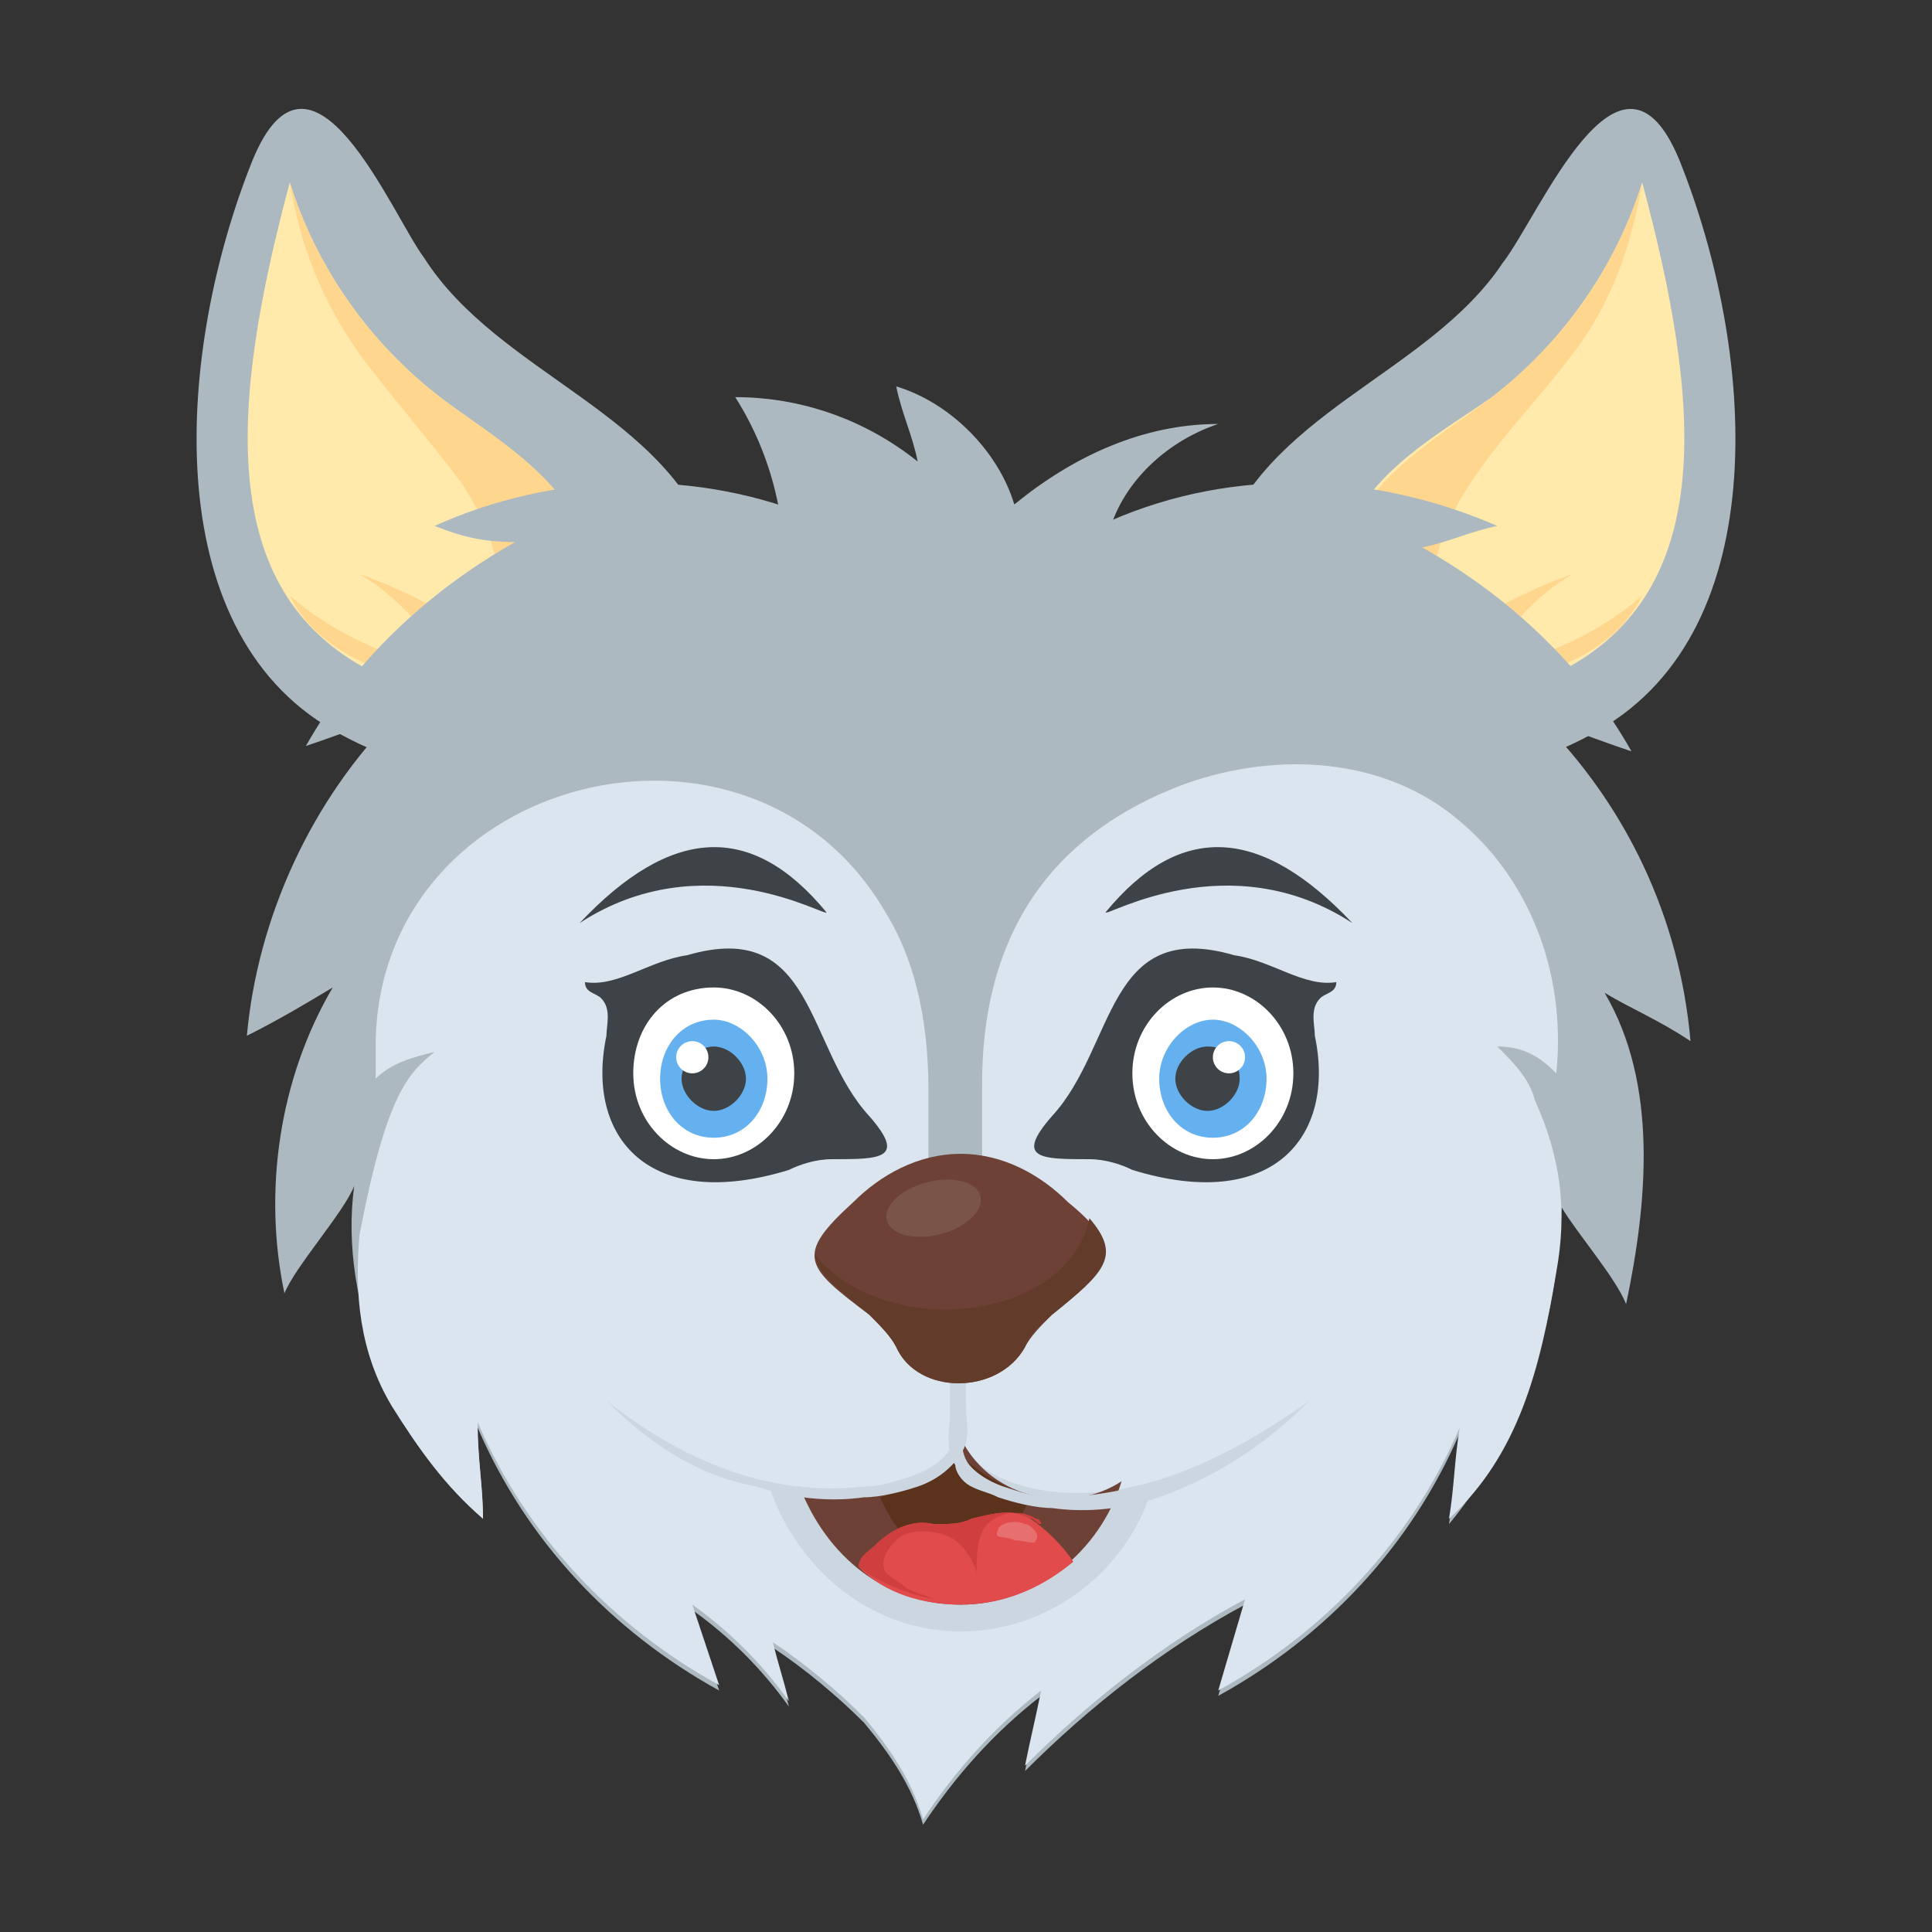 <?xml version="1.0" encoding="utf-8"?>
<!-- Generator: Adobe Illustrator 18.0.0, SVG Export Plug-In . SVG Version: 6.00 Build 0)  -->
<!DOCTYPE svg PUBLIC "-//W3C//DTD SVG 1.1//EN" "http://www.w3.org/Graphics/SVG/1.1/DTD/svg11.dtd">
<svg version="1.1" id="Layer_1" xmlns="http://www.w3.org/2000/svg" xmlns:xlink="http://www.w3.org/1999/xlink" x="0px" y="0px"
	 viewBox="0 0 36 36" enable-background="new 0 0 36 36" xml:space="preserve">
<rect x="0" y="0" width="36" height="36" fill="#333333" stroke="none"/>
<g>
	<g>
		<g>
			<g>
				<g>
					<g>
						<g>
							<path fill="#ACB9C1" d="M29.8,13.6c-3.4,2-8.2,0.3-7.1-3.3c0.8-2.6,3.9-3.3,5.3-5.4C28.7,4,30.2,0.3,31.3,3
								C32.7,6.5,33.1,11.7,29.8,13.6z"/>
						</g>
					</g>
				</g>
				<g>
					<g>
						<g>
							<path fill="#FFE9AB" d="M25,10.5c0.1-1.5,1.8-2.4,2.8-3.1c1.3-1,2.3-2.4,2.8-4c1.1,4.1,1.4,7.6-1.5,9.1
								C26.8,13.7,24.9,12.5,25,10.5z"/>
						</g>
					</g>
				</g>
				<g>
					<g>
						<g>
							<path fill="#FFD68D" d="M30.6,11.1c-0.8,0.7-1.9,1.2-3,1.4c0.4-0.7,1-1.4,1.7-1.8c-0.9,0.3-1.7,0.8-2.5,1.2
								c-0.3-1,0-2,0.6-2.9c0.6-0.9,1.3-1.6,1.9-2.4c0.7-0.9,1.1-2,1.3-3.2c0,0,0,0,0,0c-0.5,1.6-1.5,3-2.8,4
								C26.9,8.1,25.2,9,25,10.5c-0.1,2,1.8,3.2,4.1,1.9C29.8,12.1,30.3,11.7,30.6,11.1z"/>
						</g>
					</g>
				</g>
			</g>
			<g>
				<g>
					<g>
						<g>
							<path fill="#ACB9C1" d="M6.2,13.6c3.4,2,8.2,0.3,7.1-3.3C12.5,7.7,9.3,7,7.9,4.8C7.3,4,5.8,0.3,4.7,3
								C3.3,6.5,2.9,11.7,6.2,13.6z"/>
						</g>
					</g>
				</g>
				<g>
					<g>
						<g>
							<path fill="#FFE9AB" d="M11,10.5C10.8,9,9.1,8.1,8.2,7.4c-1.3-1-2.3-2.4-2.8-4C4.3,7.5,4,11,6.9,12.5
								C9.2,13.7,11.1,12.5,11,10.5z"/>
						</g>
					</g>
				</g>
				<g>
					<g>
						<g>
							<path fill="#FFD68D" d="M5.4,11.1c0.8,0.7,1.9,1.2,3,1.4c-0.4-0.7-1-1.4-1.7-1.8c0.9,0.3,1.7,0.8,2.5,1.2c0.3-1,0-2-0.6-2.9
								C8,8.2,7.3,7.4,6.7,6.6C6,5.6,5.6,4.6,5.4,3.4c0,0,0,0,0,0c0.5,1.6,1.5,3,2.8,4C9.1,8.1,10.8,9,11,10.5
								c0.1,2-1.8,3.2-4.1,1.9C6.2,12.1,5.7,11.7,5.4,11.1z"/>
						</g>
					</g>
				</g>
			</g>
		</g>
		<g>
			<g>
				<g>
					<g>
						<g>
							<path fill="#ACB9C1" d="M29.9,18.5c1,1.7,0.8,3.9,0.4,5.8c-0.2-0.5-0.9-1.3-1.2-1.8c-0.1,2.2-0.7,4.2-2.1,5.9
								c0.1-0.6,0.1-1.1,0.2-1.7c-0.9,2.1-2.5,3.8-4.5,4.9l0.5-1.7c-1.5,0.8-2.9,1.9-4.1,3.1c0.1-0.5,0.2-0.9,0.3-1.4
								c-0.9,0.7-1.6,1.5-2.2,2.4c-0.2-0.7-0.6-1.3-1.1-1.9c-0.5-0.5-1.1-1-1.7-1.4c0.1,0.4,0.2,0.7,0.3,1.1
								c-0.5-0.7-1.1-1.3-1.8-1.8l0.5,1.5c-2-1.1-3.6-2.8-4.5-4.9C8.9,27.2,9,27.7,9,28.3c-1.6-1.5-2.7-4-2.4-6.2
								c-0.2,0.5-1.1,1.5-1.3,2c-0.4-1.9-0.1-4,0.9-5.7c-0.5,0.3-1,0.6-1.6,0.9c0.2-2.2,1.2-4.4,2.8-6c-0.6,0.2-1.1,0.4-1.7,0.6
								c0.9-1.6,2.3-2.9,3.9-3.8C9,10.1,8.6,10,8.1,9.8c2.2-1,4.9-1.1,7.2-0.1h5.4c2.3-1,4.9-0.9,7.2,0.1c-0.5,0.1-0.9,0.3-1.4,0.4
								c1.6,0.9,3,2.2,3.9,3.8c-0.6-0.2-1.1-0.4-1.7-0.6c1.6,1.6,2.6,3.7,2.8,6C30.9,19,30.4,18.8,29.9,18.5z"/>
						</g>
					</g>
				</g>
				<g>
					<g>
						<g>
							<g>
								<path fill="#DAE5EF" d="M29,23.7c-0.3,1.8-0.7,3.4-2,4.6c0.1-0.6,0.1-1.1,0.2-1.7c-0.9,2.1-2.5,3.8-4.5,4.9l0.5-1.7
									c-1.5,0.8-2.9,1.9-4.1,3.1c0.1-0.5,0.2-0.9,0.3-1.4c-0.9,0.7-1.6,1.5-2.2,2.4c-0.2-0.7-0.6-1.3-1.1-1.9
									c-0.5-0.5-1.1-1-1.7-1.4c0.1,0.4,0.2,0.7,0.3,1.1c-0.5-0.7-1.1-1.3-1.8-1.8l0.5,1.5c-2-1.1-3.6-2.8-4.5-4.9
									C8.9,27.2,9,27.7,9,28.3c-0.7-0.6-1.2-1.3-1.7-2.1c-0.6-1-0.7-2.1-0.6-3.2c0.5-2.6,0.9-3,1.4-3.4c-0.4,0.1-0.8,0.2-1.1,0.5
									c0-0.2,0-0.5,0-0.7c0.1-5,7-6.7,9.5-2.4c0.5,0.8,0.8,1.9,0.8,3.3v3.4c0,0,0.2-0.2,0.5,0.2V24c0,0,0-0.1,0-0.1
									c0,0,0,0.1,0,0.1v-0.2c0.2-0.4,0.5-0.2,0.5-0.2v-3.4c0-3.4,1.9-4.9,3.8-5.6c1.7-0.6,3.7-0.5,5.1,0.7c1.2,1,2,2.7,1.8,4.7
									c-0.3-0.3-0.6-0.5-1.1-0.5c0.3,0.3,0.6,0.6,0.7,1C29.1,21.6,29.2,22.6,29,23.7z"/>
							</g>
						</g>
					</g>
				</g>
				<g>
					<g>
						<g>
							<path fill="#CBD6E0" d="M21.5,27.6c-0.4,1.6-1.9,2.8-3.6,2.8c-1.7,0-3.1-1.2-3.6-2.8c1.4,0.4,2.7,0.2,3.3-0.3
								c0.2-0.2,0.3-0.5,0.3-0.7c0,0.3,0.2,0.6,0.5,0.8C19,27.8,20.2,28,21.5,27.6z"/>
						</g>
					</g>
				</g>
				<g>
					<g>
						<g>
							<g>
								<path fill="#6D4135" d="M20.9,27.6c-0.4,1.3-1.6,2.3-3,2.3c-1.4,0-2.5-0.9-3-2.2c0.7,0.3,2.6,0,3-0.9
									C18.5,28,20,28.2,20.9,27.6z"/>
							</g>
						</g>
					</g>
					<g>
						<g>
							<g>
								<path fill="#5B331D" d="M19.2,27.9c-0.3,0.7-0.8,1.2-1.4,1.2c-0.6,0-1.1-0.5-1.4-1.2c0.7-0.2,1.3-0.8,1.3-0.9c0,0,0,0,0-0.1
									C18.1,27.4,18.7,27.7,19.2,27.9z"/>
							</g>
						</g>
					</g>
				</g>
				<g>
					<g>
						<g>
							<g>
								<path fill="#CBD6E0" d="M24.4,26.1c-0.8,0.8-1.7,1.4-2.8,1.8c-0.6,0.2-1.3,0.3-2,0.2c-0.3,0-0.7-0.1-1-0.2
									c-0.2-0.1-0.3-0.1-0.5-0.2c-0.2-0.1-0.3-0.3-0.3-0.4c-0.2-0.3-0.1-0.7-0.1-0.9c0-0.3,0-0.5,0-0.8c0-1,0.1-1.6,0.1-1.6
									s0.1,0.7,0.1,1.6c0,0.2,0,0.5,0,0.8c0,0.3,0,0.6,0.1,0.8c0.1,0.2,0.4,0.4,0.7,0.5c0.3,0.1,0.6,0.2,0.9,0.2
									C21.4,27.9,23,27.1,24.4,26.1z"/>
							</g>
						</g>
					</g>
					<g>
						<g>
							<g>
								<path fill="#CBD6E0" d="M11.3,26.1c1.4,1.1,3,1.8,4.8,1.6c0.3,0,0.6-0.1,0.9-0.2c0.3-0.1,0.6-0.3,0.7-0.5
									c0.1-0.2,0.1-0.5,0.1-0.8c0-0.3,0-0.5,0-0.8c0-1,0.1-1.6,0.1-1.6s0.1,0.7,0.1,1.6c0,0.2,0,0.5,0,0.8c0,0.3,0.1,0.6-0.1,0.9
									c-0.2,0.3-0.5,0.5-0.8,0.6c-0.3,0.1-0.7,0.2-1,0.2c-0.7,0.1-1.4,0-2-0.2C13,27.5,12.1,26.9,11.3,26.1z"/>
							</g>
						</g>
					</g>
				</g>
				<g>
					<g>
						<g>
							<g>
								<g>
									<g>
										<path fill="#3E4347" d="M24.9,18.3c0,0.2-0.2,0.2-0.3,0.3c-0.2,0.2-0.1,0.5-0.1,0.7c0.4,1.9-0.8,3.3-3.4,2.5
											c-0.2-0.1-0.5-0.2-0.8-0.2c-0.9,0-1.4,0-0.7-0.8c1.2-1.3,1-3.7,3.4-3C23.7,17.9,24.3,18.4,24.9,18.3z"/>
									</g>
								</g>
							</g>
							<g>
								<g>
									<g>
										<path fill="#FFFFFF" d="M24.1,20c0,0.9-0.7,1.6-1.5,1.6c-0.8,0-1.5-0.7-1.5-1.6c0-0.9,0.7-1.6,1.5-1.6
											C23.4,18.4,24.1,19.1,24.1,20z"/>
									</g>
								</g>
							</g>
							<g>
								<g>
									<g>
										<g>
											<path fill="#65B1EF" d="M23.6,20.1c0,0.6-0.4,1.1-1,1.1c-0.6,0-1-0.5-1-1.1c0-0.6,0.5-1.1,1-1.1
												C23.1,19,23.6,19.5,23.6,20.1z"/>
										</g>
									</g>
								</g>
								<g>
									<g>
										<g>
											<path fill="#3E4347" d="M23.1,20.1c0,0.3-0.3,0.6-0.6,0.6c-0.3,0-0.6-0.3-0.6-0.6c0-0.3,0.3-0.6,0.6-0.6
												C22.9,19.5,23.1,19.8,23.1,20.1z"/>
										</g>
									</g>
								</g>
								<g>
									<g>
										<g>
											<circle fill="#FFFFFF" cx="22.9" cy="19.7" r="0.3"/>
										</g>
									</g>
								</g>
							</g>
						</g>
						<g>
							<g>
								<g>
									<g>
										<path fill="#3E4347" d="M25.2,17.2c-1.7-1.8-3.2-1.9-4.6-0.2C20.6,17.1,22.9,15.7,25.2,17.2z"/>
									</g>
								</g>
							</g>
							<g>
								<g>
									<g>
										<path fill="#3E4347" d="M10.8,17.2c1.7-1.8,3.2-1.9,4.6-0.2C15.4,17.1,13.1,15.7,10.8,17.2z"/>
									</g>
								</g>
							</g>
						</g>
					</g>
					<g>
						<g>
							<g>
								<g>
									<g>
										<path fill="#3E4347" d="M10.9,18.3c0,0.2,0.2,0.2,0.3,0.3c0.2,0.2,0.1,0.5,0.1,0.7c-0.4,1.9,0.8,3.3,3.4,2.5
											c0.2-0.1,0.5-0.2,0.8-0.2c0.9,0,1.4,0,0.7-0.8c-1.2-1.3-1-3.7-3.4-3C12.1,17.9,11.5,18.4,10.9,18.3z"/>
									</g>
								</g>
							</g>
							<g>
								<g>
									<g>
										<path fill="#FFFFFF" d="M11.8,20c0,0.9,0.7,1.6,1.5,1.6c0.8,0,1.5-0.7,1.5-1.6c0-0.9-0.7-1.6-1.5-1.6
											C12.4,18.4,11.8,19.1,11.8,20z"/>
									</g>
								</g>
							</g>
							<g>
								<g>
									<g>
										<g>
											<path fill="#65B1EF" d="M12.3,20.1c0,0.6,0.4,1.1,1,1.1c0.6,0,1-0.5,1-1.1c0-0.6-0.5-1.1-1-1.1
												C12.7,19,12.3,19.5,12.3,20.1z"/>
										</g>
									</g>
								</g>
								<g>
									<g>
										<g>
											<path fill="#3E4347" d="M12.7,20.1c0,0.3,0.3,0.6,0.6,0.6c0.3,0,0.6-0.3,0.6-0.6c0-0.3-0.3-0.6-0.6-0.6
												C13,19.5,12.7,19.8,12.7,20.1z"/>
										</g>
									</g>
								</g>
								<g>
									<g>
										<g>
											<circle fill="#FFFFFF" cx="12.9" cy="19.7" r="0.3"/>
										</g>
									</g>
								</g>
							</g>
						</g>
					</g>
				</g>
				<g>
					<g>
						<path fill="#E24B4B" d="M17.9,29.9c0.8,0,1.5-0.3,2.1-0.8c-0.2-0.3-0.5-0.6-0.8-0.8c-0.3-0.2-0.7-0.1-1.1,0
							c-0.2,0.1-0.4,0.1-0.7,0.1c-0.4-0.1-0.8,0.1-1.1,0.4C16.2,28.9,16,29,16,29.2C16.5,29.7,17.2,29.9,17.9,29.9z"/>
					</g>
				</g>
				<g>
					<g>
						<path fill="#D03F3F" d="M17.6,28.6c0.3,0.1,0.5,0.4,0.6,0.7c0-0.3,0-0.7,0.2-0.9c0.2-0.2,0.6-0.3,0.9-0.1
							c0.1,0,0.1,0.1,0.1,0.1c-0.1,0-0.1-0.1-0.2-0.1c-0.3-0.2-0.7-0.1-1.1,0c-0.2,0.1-0.4,0.1-0.7,0.1c-0.4-0.1-0.8,0.1-1.1,0.4
							C16.2,28.9,16,29,16,29.2c0.4,0.3,0.9,0.5,1.4,0.6c-0.2-0.1-0.3-0.1-0.5-0.2c-0.1-0.1-0.3-0.2-0.4-0.3c-0.1-0.2,0-0.4,0.2-0.6
							C16.9,28.5,17.3,28.5,17.6,28.6z"/>
					</g>
				</g>
				<g opacity="0.2">
					<g>
						<g>
							<path fill="#FFFFFF" d="M19.3,28.7c0,0.1-0.2,0-0.4,0c-0.2-0.1-0.4,0-0.3-0.2c0-0.1,0.3-0.2,0.5-0.1
								C19.2,28.4,19.4,28.6,19.3,28.7z"/>
						</g>
					</g>
				</g>
			</g>
			<g>
				<g>
					<g>
						<path fill="#ACB9C1" d="M20.7,9.8c0.3-0.9,1.1-1.6,2-1.9c-1.4,0-2.7,0.6-3.8,1.5c-0.3-1-1.2-1.9-2.2-2.2
							c0.1,0.5,0.3,0.9,0.4,1.4c-1-0.8-2.2-1.2-3.4-1.2c0.7,1.1,1,2.4,0.9,3.7c2.1-0.2,4.2,0.4,5.9,1.6"/>
					</g>
				</g>
			</g>
		</g>
	</g>
	<g>
		<g>
			<g>
				<g>
					<path fill="#6D4135" d="M19.6,24.5c-0.2,0.2-0.4,0.4-0.5,0.6c-0.5,0.9-2,0.9-2.4,0c-0.1-0.2-0.3-0.4-0.5-0.6
						c-1.2-0.9-1.4-1.1-0.3-2.1c0.5-0.5,1.2-0.9,2-0.9s1.5,0.4,2,0.9C21,23.3,20.7,23.6,19.6,24.5z"/>
				</g>
			</g>
		</g>
		<g>
			<g>
				<g>
					<path fill="#633B2A" d="M19.6,24.5c-0.2,0.2-0.4,0.3-0.5,0.6c-0.5,0.9-2,0.9-2.4,0c-0.1-0.2-0.3-0.4-0.5-0.6
						c-0.6-0.5-1-0.8-1-1.1c0.5,0.6,1.4,1,2.4,1c1.4,0,2.5-0.7,2.7-1.7C20.9,23.4,20.6,23.7,19.6,24.5z"/>
				</g>
			</g>
		</g>
		<g opacity="0.1">
			<g>
				<g>
					
						<ellipse transform="matrix(0.968 -0.251 0.251 0.968 -5.094 5.101)" fill="#FFFFFF" cx="17.4" cy="22.5" rx="0.9" ry="0.5"/>
				</g>
			</g>
		</g>
	</g>
</g>
</svg>
